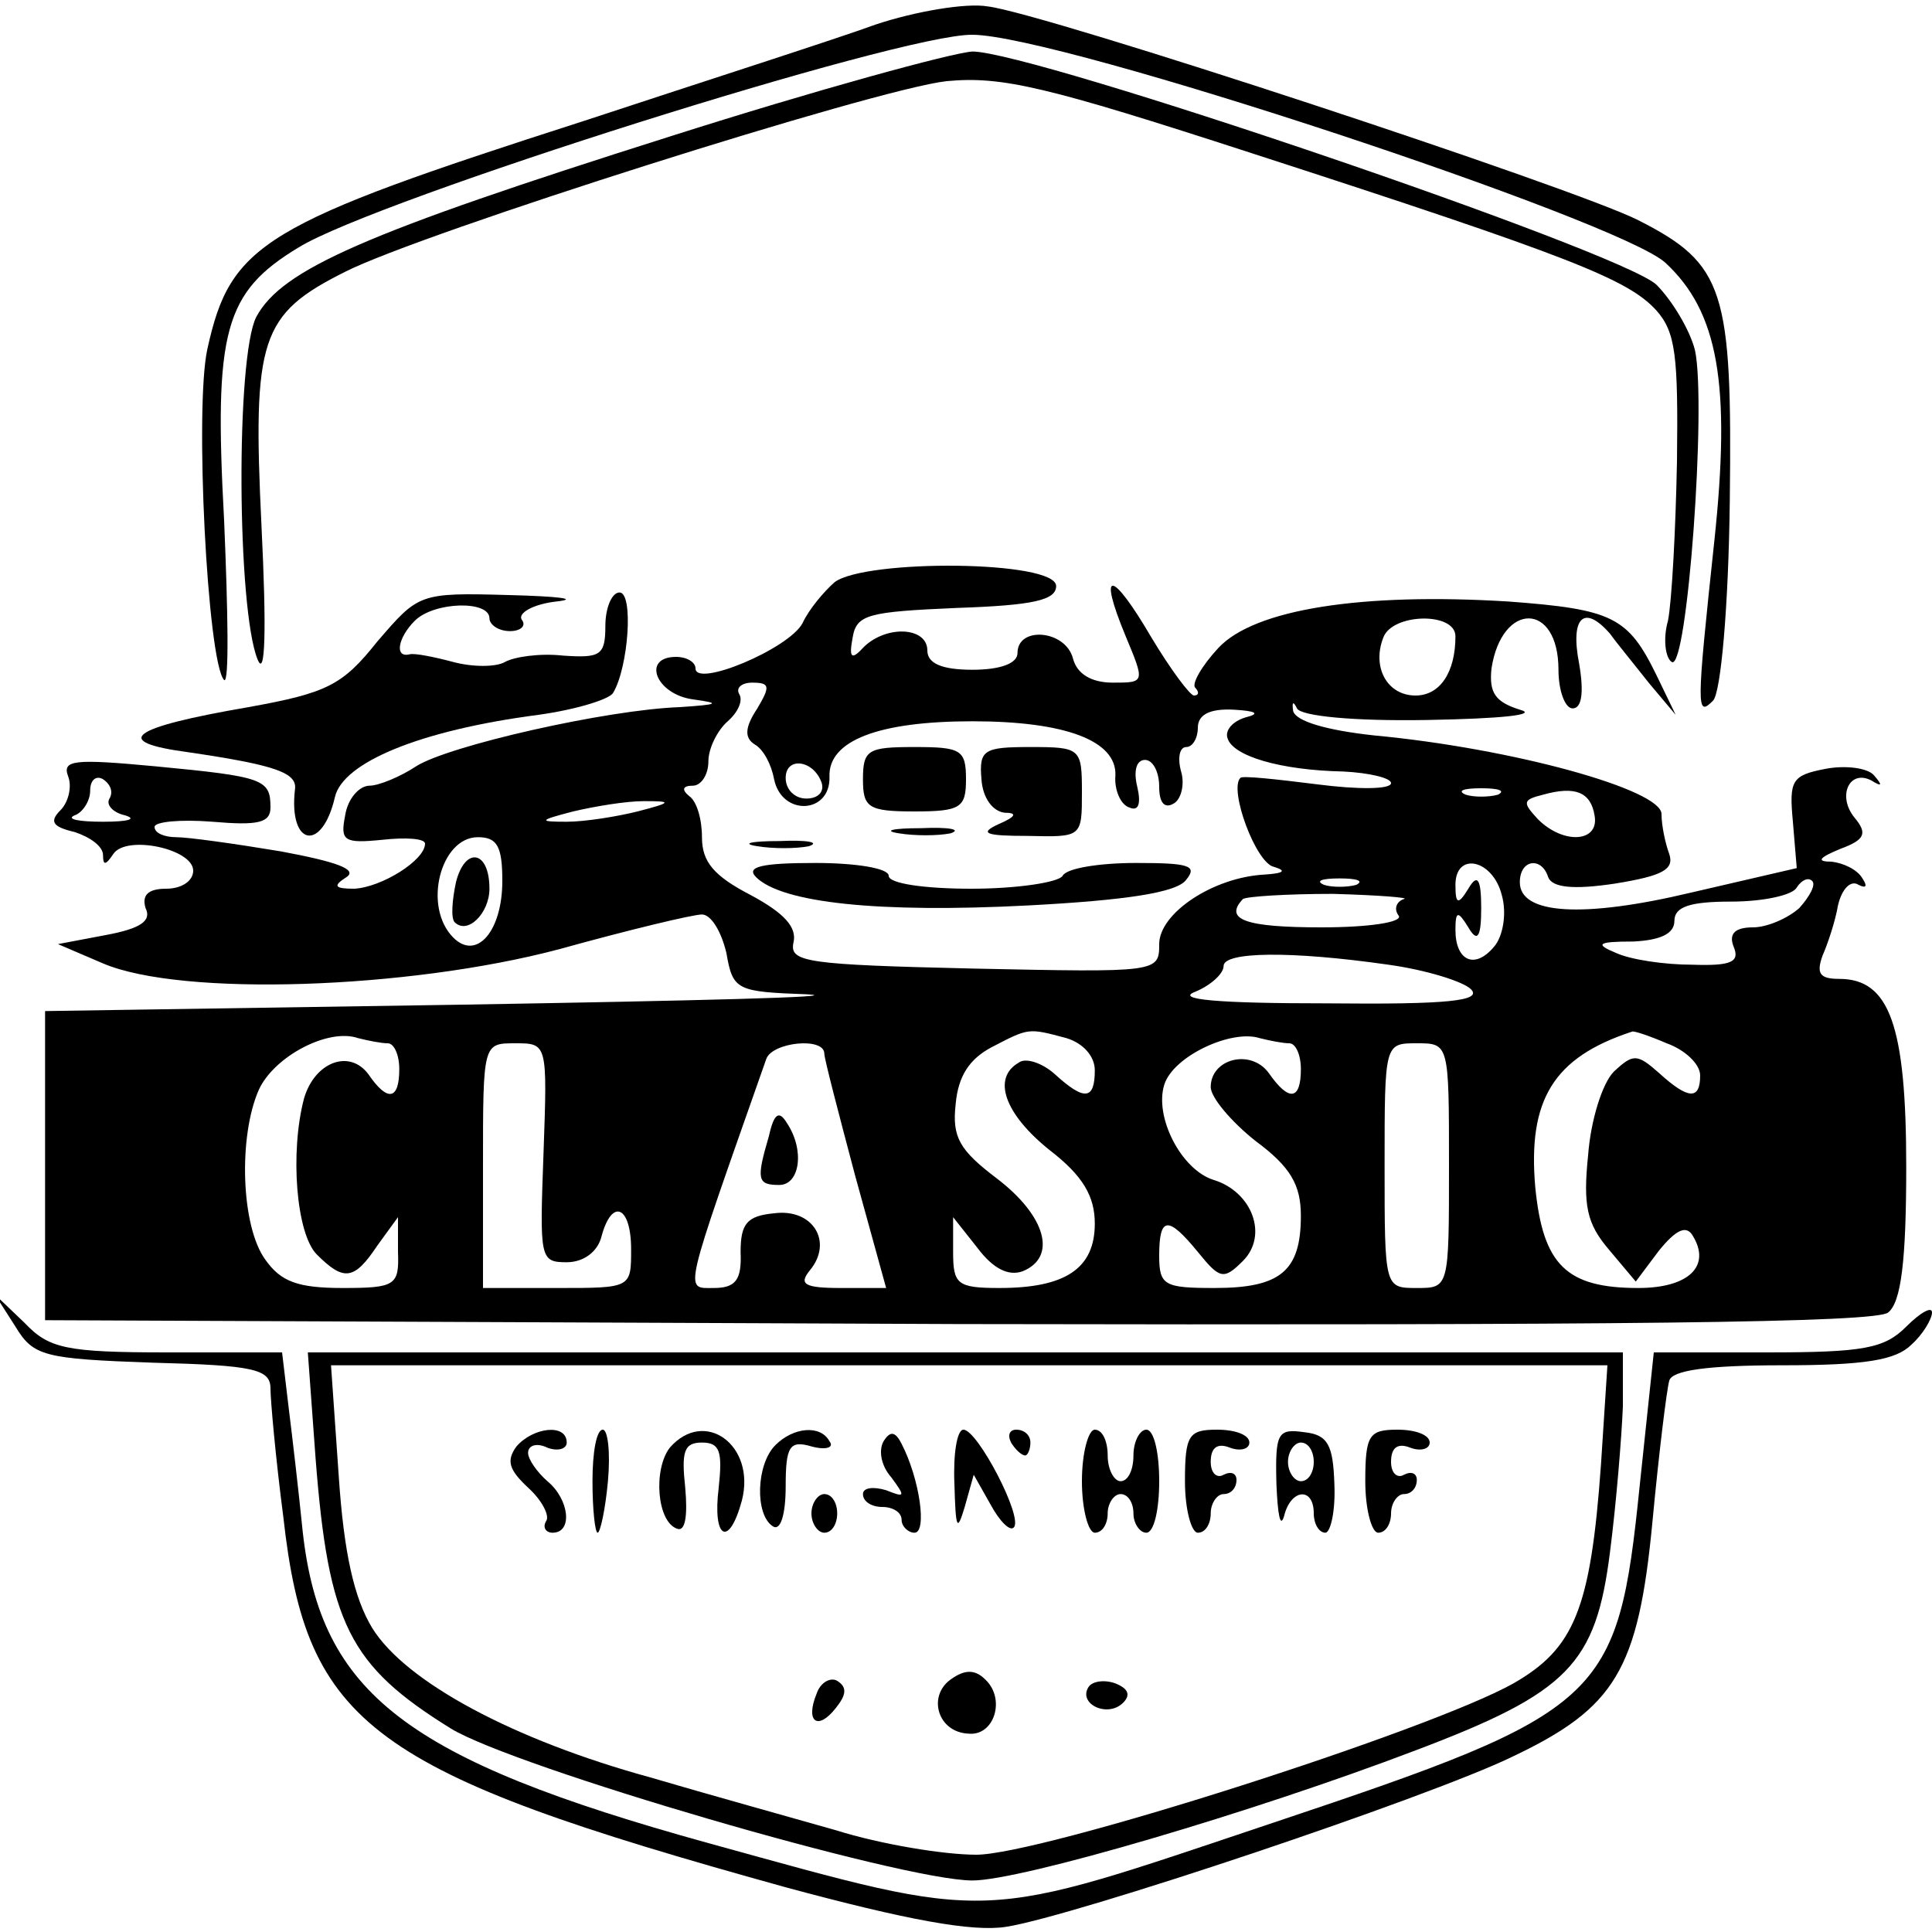 <?xml version="1.0" standalone="no"?>
<!DOCTYPE svg PUBLIC "-//W3C//DTD SVG 20010904//EN"
 "http://www.w3.org/TR/2001/REC-SVG-20010904/DTD/svg10.dtd">
<svg version="1.0" xmlns="http://www.w3.org/2000/svg"
 width="150pt" height="150pt" viewBox="0 0 150 150"
 preserveAspectRatio="xMidYMid meet">

<g transform="translate(0,150) scale(0.1,-0.1)"
fill="#000000" stroke="none">
<path d="M680 1481 c-30 -11 -133 -44 -227 -75 -249 -80 -274 -95 -292 -177
-10 -45 0 -243 13 -257 4 -3 3 53 0 124 -8 147 0 177 58 212 60 37 468 166
523 165 67 0 502 -144 538 -177 41 -38 51 -94 38 -216 -14 -131 -14 -137 -1
-124 6 6 12 72 13 155 2 164 -4 184 -71 218 -49 25 -462 161 -505 166 -17 3
-57 -4 -87 -14z"/>
<path d="M520 1394 c-237 -75 -301 -103 -321 -140 -16 -31 -15 -227 1 -266 6
-15 7 23 3 104 -7 145 -1 164 65 197 59 30 412 142 467 148 43 4 77 -4 237
-56 250 -81 292 -98 314 -122 15 -17 17 -35 16 -117 -1 -53 -4 -109 -7 -124
-4 -14 -2 -29 3 -32 12 -7 27 200 18 242 -4 16 -18 39 -30 51 -28 26 -484 181
-531 181 -16 -1 -122 -30 -235 -66z"/>
<path d="M648 1048 c-8 -7 -20 -21 -25 -32 -11 -20 -83 -50 -83 -35 0 5 -7 9
-15 9 -27 0 -16 -29 13 -33 22 -3 20 -4 -10 -6 -57 -2 -180 -30 -205 -46 -12
-8 -29 -15 -36 -15 -8 0 -17 -10 -19 -23 -4 -20 -1 -22 29 -19 18 2 33 1 33
-3 0 -13 -34 -34 -55 -35 -15 0 -17 2 -6 9 9 6 -8 12 -51 20 -36 6 -72 11 -81
11 -9 0 -17 3 -17 8 0 4 20 6 45 4 35 -3 45 -1 45 11 0 22 -5 24 -89 32 -64 6
-73 5 -68 -8 3 -8 0 -20 -6 -26 -9 -9 -6 -13 11 -17 12 -4 22 -11 22 -18 0 -8
2 -8 8 1 10 15 62 4 62 -13 0 -8 -9 -14 -21 -14 -14 0 -19 -5 -16 -15 5 -10
-4 -16 -31 -21 l-37 -7 35 -15 c61 -26 237 -20 354 11 54 15 104 27 111 27 7
0 15 -13 19 -30 5 -29 8 -30 63 -32 32 -2 -88 -5 -267 -8 l-325 -5 0 -120 0
-120 709 -3 c515 -1 713 1 722 9 10 8 14 40 14 113 0 110 -13 146 -52 146 -15
0 -18 4 -13 18 4 9 10 27 12 39 3 13 10 20 16 16 6 -3 7 -1 3 5 -4 7 -15 12
-24 13 -12 0 -10 3 7 10 19 7 21 12 11 24 -14 17 -4 38 13 29 8 -5 9 -4 2 4
-5 6 -23 8 -38 5 -26 -5 -28 -9 -25 -41 l3 -36 -82 -19 c-84 -20 -133 -17
-133 8 0 18 17 20 22 4 3 -8 19 -10 52 -5 37 6 46 11 42 23 -3 8 -6 22 -6 31
0 19 -116 51 -223 61 -37 4 -61 11 -63 19 -1 7 0 8 3 2 3 -6 44 -10 101 -9 57
1 87 4 72 8 -19 6 -24 13 -22 32 8 52 52 52 52 -1 0 -16 5 -30 11 -30 7 0 9
12 5 35 -7 36 4 46 24 23 5 -7 19 -24 30 -38 l21 -25 -15 31 c-22 45 -34 51
-115 57 -114 7 -197 -6 -225 -36 -13 -14 -21 -28 -18 -31 3 -3 3 -6 -1 -6 -3
0 -18 20 -33 45 -31 53 -42 54 -20 1 15 -36 15 -36 -10 -36 -17 0 -28 7 -31
19 -6 22 -43 25 -43 4 0 -8 -13 -13 -35 -13 -24 0 -35 5 -35 15 0 18 -31 20
-49 3 -10 -11 -12 -9 -9 7 3 18 12 20 81 23 59 2 77 6 77 17 0 20 -148 21
-172 3z m482 -42 c0 -28 -12 -46 -31 -46 -22 0 -34 22 -25 45 7 19 56 20 56 1z
m-542 -56 c-10 -15 -10 -23 -2 -28 7 -4 13 -16 15 -27 6 -29 44 -27 43 2 -1
28 38 43 111 43 72 0 112 -15 111 -42 -1 -11 4 -23 11 -25 7 -3 9 3 6 16 -3
12 -1 21 6 21 6 0 11 -9 11 -21 0 -12 4 -17 11 -13 6 3 9 15 6 25 -3 11 -1 19
4 19 5 0 9 7 9 15 0 10 9 15 28 14 17 -1 21 -3 9 -6 -10 -3 -16 -10 -14 -16 4
-14 41 -25 90 -26 20 -1 37 -5 37 -9 0 -5 -26 -5 -57 -1 -32 4 -59 7 -60 5 -9
-9 12 -66 26 -69 10 -3 8 -5 -7 -6 -40 -2 -82 -30 -82 -54 0 -22 -1 -22 -144
-19 -130 3 -143 5 -140 20 3 12 -7 23 -33 37 -29 15 -38 26 -38 45 0 14 -4 28
-10 32 -6 5 -5 8 3 8 6 0 12 8 12 19 0 10 7 24 15 31 8 7 12 16 9 21 -3 5 2 9
10 9 14 0 14 -3 4 -20z m50 -58 c2 -7 -3 -12 -12 -12 -9 0 -16 7 -16 16 0 17
22 14 28 -4z m-553 -12 c-3 -5 3 -11 12 -13 10 -3 2 -5 -17 -5 -19 0 -29 2
-22 5 6 2 12 11 12 19 0 9 5 12 10 9 6 -4 8 -10 5 -15z m1078 3 c-7 -2 -19 -2
-25 0 -7 3 -2 5 12 5 14 0 19 -2 13 -5z m75 -16 c4 -21 -24 -23 -44 -3 -12 13
-12 15 4 19 25 7 37 2 40 -16z m-743 3 c-16 -4 -41 -8 -55 -8 -22 0 -22 1 5 8
17 4 41 8 55 8 22 0 22 -1 -5 -8z m-105 -54 c0 -39 -20 -62 -38 -44 -24 24
-10 78 19 78 15 0 19 -7 19 -34z m776 -11 c4 -14 1 -32 -6 -40 -15 -18 -30
-11 -30 13 0 15 2 15 10 2 7 -12 10 -8 10 15 0 23 -3 27 -10 15 -8 -13 -10
-12 -10 3 0 26 29 20 36 -8z m-113 8 c-7 -2 -19 -2 -25 0 -7 3 -2 5 12 5 14 0
19 -2 13 -5z m344 -18 c-9 -8 -25 -15 -36 -15 -14 0 -19 -5 -15 -15 5 -12 -2
-15 -32 -14 -22 0 -48 4 -59 9 -17 7 -15 9 13 9 21 1 32 6 32 16 0 11 12 15
44 15 25 0 48 5 51 11 4 6 9 8 12 5 3 -3 -2 -12 -10 -21z m-307 7 c-6 -2 -8
-8 -4 -13 3 -5 -23 -9 -60 -9 -59 0 -76 6 -61 22 3 2 34 4 70 4 36 -1 60 -3
55 -4z m-12 -51 c29 -4 58 -13 64 -19 9 -9 -17 -12 -112 -11 -85 0 -118 3
-102 9 12 5 22 14 22 20 0 11 51 12 128 1z m-777 -61 c5 0 9 -9 9 -20 0 -24
-9 -26 -24 -4 -15 20 -42 9 -50 -19 -11 -42 -6 -105 10 -121 21 -21 29 -20 47
7 l16 22 0 -27 c1 -26 -2 -28 -43 -28 -35 0 -48 5 -60 22 -19 26 -21 96 -5
132 12 26 54 48 77 40 8 -2 18 -4 23 -4z m527 4 c13 -4 22 -14 22 -25 0 -23
-8 -24 -31 -3 -10 9 -23 13 -28 9 -21 -12 -11 -40 24 -68 26 -20 35 -36 35
-57 0 -35 -23 -50 -74 -50 -33 0 -36 3 -36 28 l0 27 19 -24 c12 -16 24 -22 35
-18 27 11 18 43 -20 72 -29 22 -35 32 -32 58 2 22 11 35 28 44 29 15 28 15 58
7z m173 -4 c5 0 9 -9 9 -20 0 -24 -9 -26 -25 -3 -14 19 -45 11 -45 -11 0 -8
16 -27 35 -42 27 -20 35 -34 35 -58 0 -43 -16 -56 -67 -56 -39 0 -43 2 -43 25
0 31 7 31 30 3 17 -21 20 -22 35 -7 20 20 7 54 -23 63 -25 8 -46 49 -38 74 7
22 52 43 74 36 8 -2 18 -4 23 -4z m293 0 c14 -5 26 -16 26 -25 0 -19 -9 -19
-32 2 -17 15 -20 15 -35 1 -9 -9 -18 -38 -20 -65 -4 -39 -1 -53 16 -73 l21
-25 18 24 c13 16 21 20 26 12 15 -24 -3 -41 -42 -41 -56 0 -74 18 -80 78 -6
68 14 101 75 121 1 1 13 -3 27 -9z m-872 -85 c-3 -82 -3 -85 18 -85 13 0 24 8
27 20 8 30 23 24 23 -10 0 -30 0 -30 -57 -30 l-58 0 0 95 c0 95 0 95 25 95 25
0 25 0 22 -85z m218 77 c0 -4 11 -46 24 -95 l24 -87 -35 0 c-29 0 -33 3 -24
14 18 22 2 48 -28 44 -21 -2 -26 -8 -26 -30 1 -22 -4 -28 -21 -28 -23 0 -24
-7 41 178 5 13 45 17 45 4z m485 -87 c0 -95 0 -95 -25 -95 -25 0 -25 0 -25 95
0 95 0 95 25 95 25 0 25 0 25 -95z"/>
<path d="M670 895 c0 -22 4 -25 40 -25 36 0 40 3 40 25 0 23 -4 25 -40 25 -36
0 -40 -2 -40 -25z"/>
<path d="M762 895 c1 -15 9 -25 18 -26 10 0 9 -3 -5 -9 -15 -7 -10 -9 23 -9
42 -1 42 -1 42 34 0 34 -1 35 -40 35 -36 0 -40 -2 -38 -25z"/>
<path d="M698 853 c12 -2 30 -2 40 0 9 3 -1 5 -23 4 -22 0 -30 -2 -17 -4z"/>
<path d="M588 843 c12 -2 30 -2 40 0 9 3 -1 5 -23 4 -22 0 -30 -2 -17 -4z"/>
<path d="M587 819 c20 -20 95 -28 211 -22 76 4 116 10 123 20 9 11 2 13 -39
13 -28 0 -54 -4 -57 -10 -3 -5 -35 -10 -71 -10 -36 0 -64 4 -64 10 0 6 -26 10
-57 10 -42 0 -54 -3 -46 -11z"/>
<path d="M354 815 c-3 -14 -4 -28 -1 -31 10 -10 27 7 27 26 0 30 -19 33 -26 5z"/>
<path d="M597 618 c-10 -34 -9 -38 8 -38 16 0 20 27 6 48 -6 10 -10 8 -14 -10z"/>
<path d="M293 1002 c-27 -34 -39 -40 -100 -51 -93 -16 -107 -27 -47 -35 68
-10 85 -16 83 -29 -5 -44 21 -49 31 -6 6 27 66 52 158 64 29 4 55 12 58 17 12
20 16 78 5 78 -6 0 -11 -12 -11 -26 0 -23 -4 -25 -33 -23 -18 2 -38 -1 -45 -5
-7 -4 -25 -4 -40 0 -15 4 -30 7 -34 6 -12 -3 -9 13 4 26 15 15 58 16 58 2 0
-5 7 -10 16 -10 8 0 13 4 9 9 -3 5 9 12 27 14 18 2 2 4 -37 5 -70 2 -70 1
-102 -36z"/>
<path d="M12 470 c14 -23 22 -25 107 -28 78 -2 91 -5 91 -20 0 -9 4 -54 10
-100 18 -162 68 -198 389 -287 96 -26 146 -35 172 -31 52 8 327 100 393 132
80 38 98 67 109 183 5 53 11 102 13 109 2 8 29 12 88 12 64 0 88 4 100 16 9 8
16 20 16 25 0 5 -9 0 -20 -11 -17 -17 -33 -20 -108 -20 l-88 0 -11 -104 c-17
-166 -27 -175 -284 -261 -233 -78 -214 -78 -439 -16 -235 65 -301 116 -315
242 -3 30 -8 73 -11 97 l-5 42 -89 0 c-79 0 -92 3 -111 23 l-23 22 16 -25z"/>
<path d="M245 368 c10 -129 26 -161 105 -210 49 -30 350 -118 405 -118 38 0
218 53 344 101 119 45 140 67 151 154 5 39 9 89 10 113 l0 42 -511 0 -510 0 6
-82z m998 -5 c-8 -113 -21 -143 -68 -170 -66 -37 -367 -133 -417 -133 -25 0
-74 8 -109 19 -35 10 -100 28 -144 41 -106 29 -190 74 -216 116 -14 23 -22 58
-26 118 l-6 86 496 0 495 0 -5 -77z"/>
<path d="M401 377 c-8 -11 -6 -18 9 -32 11 -10 17 -22 14 -26 -3 -5 0 -9 5 -9
16 0 13 26 -4 40 -8 7 -15 17 -15 22 0 6 7 8 15 4 8 -3 15 -1 15 4 0 15 -26
12 -39 -3z"/>
<path d="M460 350 c0 -22 2 -40 4 -40 2 0 6 18 8 40 2 22 0 40 -4 40 -5 0 -8
-18 -8 -40z"/>
<path d="M520 376 c-13 -17 -10 -58 6 -63 6 -2 8 10 6 32 -3 28 -1 35 13 35
14 0 16 -7 13 -35 -5 -40 8 -47 18 -10 11 43 -29 72 -56 41z"/>
<path d="M602 378 c-15 -15 -16 -54 -2 -63 6 -4 10 9 10 31 0 31 3 36 20 31
11 -3 18 -1 14 4 -7 13 -28 11 -42 -3z"/>
<path d="M686 381 c-4 -7 -2 -19 6 -28 11 -15 11 -16 -4 -10 -10 3 -18 2 -18
-3 0 -6 7 -10 15 -10 8 0 15 -4 15 -10 0 -5 5 -10 10 -10 10 0 4 42 -10 69 -5
10 -9 10 -14 2z"/>
<path d="M741 348 c1 -35 2 -38 8 -18 l7 25 13 -23 c7 -13 15 -21 18 -18 8 7
-28 76 -39 76 -5 0 -8 -19 -7 -42z"/>
<path d="M785 380 c3 -5 8 -10 11 -10 2 0 4 5 4 10 0 6 -5 10 -11 10 -5 0 -7
-4 -4 -10z"/>
<path d="M840 350 c0 -22 5 -40 10 -40 6 0 10 7 10 15 0 8 5 15 10 15 6 0 10
-7 10 -15 0 -8 5 -15 10 -15 6 0 10 18 10 40 0 22 -4 40 -10 40 -5 0 -10 -9
-10 -20 0 -11 -4 -20 -10 -20 -5 0 -10 9 -10 20 0 11 -4 20 -10 20 -5 0 -10
-18 -10 -40z"/>
<path d="M920 350 c0 -22 5 -40 10 -40 6 0 10 7 10 15 0 8 5 15 10 15 6 0 10
5 10 11 0 5 -4 7 -10 4 -5 -3 -10 1 -10 10 0 11 5 15 15 11 8 -3 15 -1 15 4 0
6 -11 10 -25 10 -22 0 -25 -4 -25 -40z"/>
<path d="M991 348 c1 -24 3 -35 6 -25 5 21 23 23 23 2 0 -8 4 -15 9 -15 4 0 8
17 7 38 -1 30 -5 38 -23 40 -21 3 -23 0 -22 -40z m29 17 c0 -8 -4 -15 -10 -15
-5 0 -10 7 -10 15 0 8 5 15 10 15 6 0 10 -7 10 -15z"/>
<path d="M1060 350 c0 -22 5 -40 10 -40 6 0 10 7 10 15 0 8 5 15 10 15 6 0 10
5 10 11 0 5 -4 7 -10 4 -5 -3 -10 1 -10 10 0 11 5 15 15 11 8 -3 15 -1 15 4 0
6 -11 10 -25 10 -22 0 -25 -4 -25 -40z"/>
<path d="M630 325 c0 -8 5 -15 10 -15 6 0 10 7 10 15 0 8 -4 15 -10 15 -5 0
-10 -7 -10 -15z"/>
<path d="M738 196 c-18 -13 -10 -41 14 -42 20 -2 29 27 13 42 -8 8 -16 8 -27
0z"/>
<path d="M634 185 c-9 -22 1 -29 15 -11 8 10 9 16 1 21 -5 3 -13 -1 -16 -10z"/>
<path d="M845 190 c-8 -13 15 -24 27 -12 6 6 4 11 -6 15 -8 3 -18 2 -21 -3z"/>
</g>
</svg>
